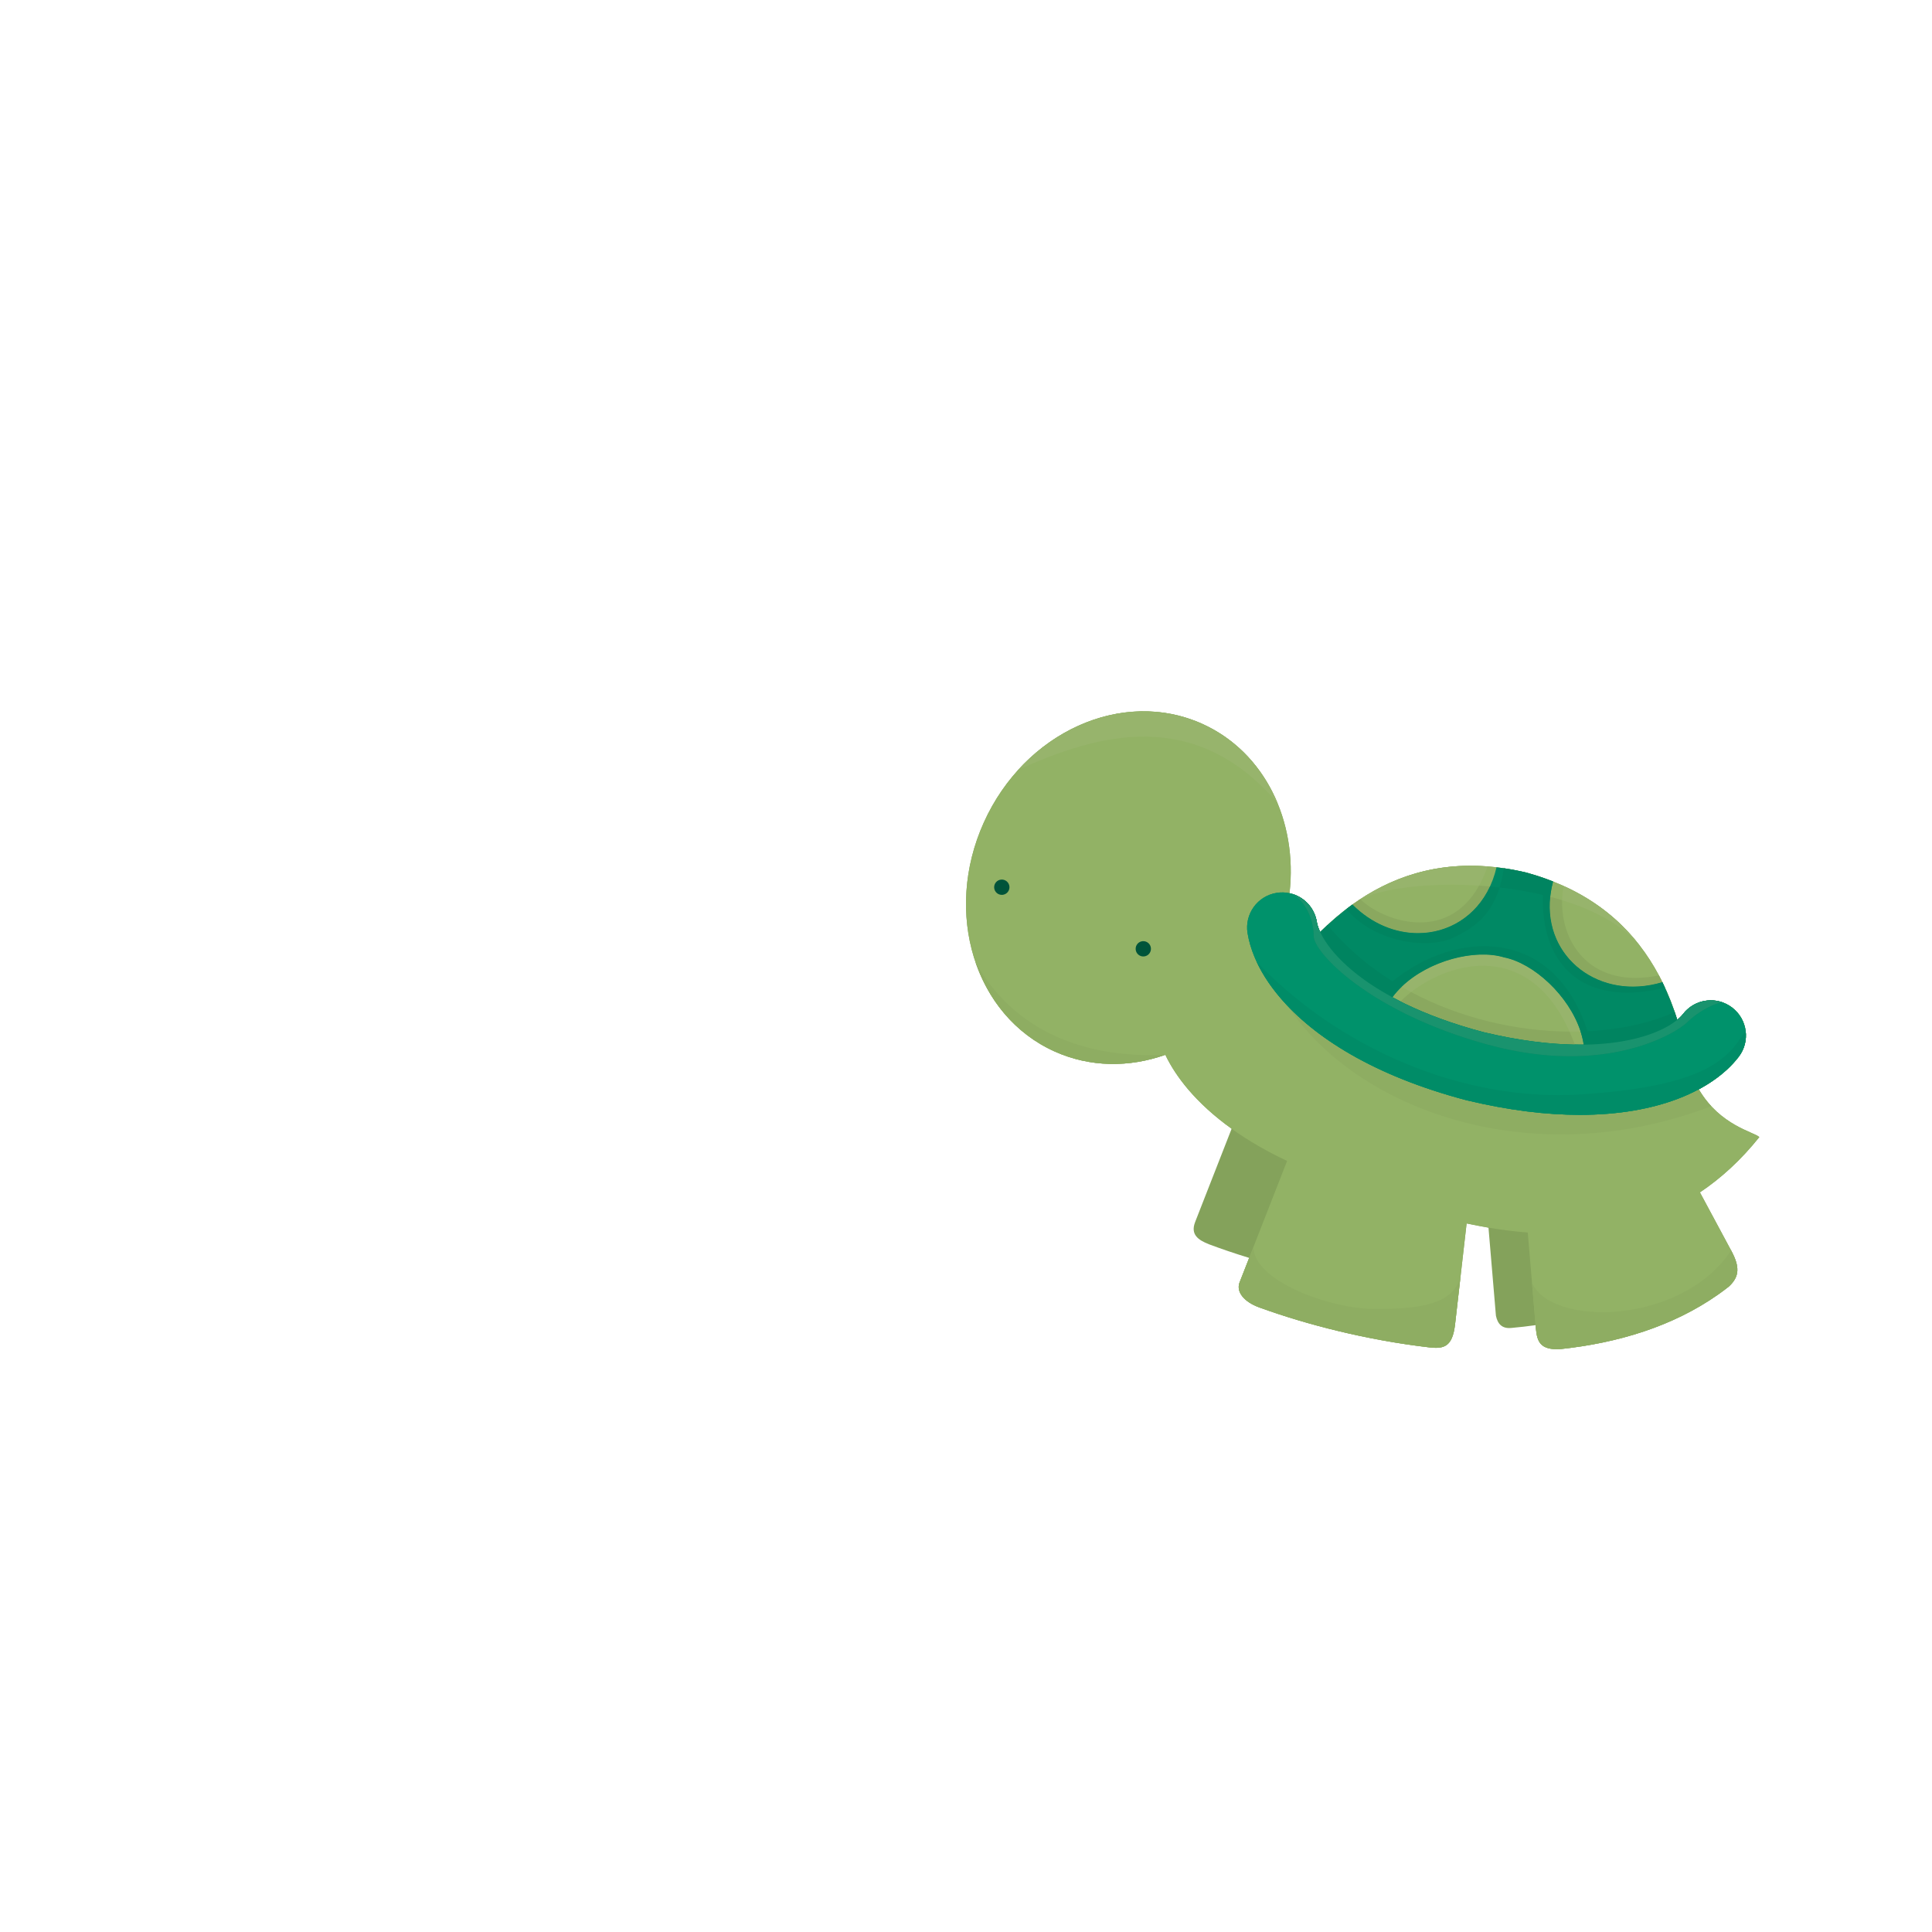 <?xml version="1.0" encoding="utf-8"?>
<!-- Generator: Adobe Illustrator 14.0.0, SVG Export Plug-In . SVG Version: 6.00 Build 43363)  -->
<!DOCTYPE svg PUBLIC "-//W3C//DTD SVG 1.1//EN" "http://www.w3.org/Graphics/SVG/1.1/DTD/svg11.dtd">
<svg version="1.1" id="Layer_2" xmlns="http://www.w3.org/2000/svg" xmlns:xlink="http://www.w3.org/1999/xlink" x="0px" y="0px"
	 width="828px" height="828px" viewBox="0 0 828 828" enable-background="new 0 0 828 828" xml:space="preserve">
<g>
	<path fill="#84A25B" d="M754,487.325c-2.186-2.186-16.821-4.876-25.966-20.476c2.173-1.157,4.215-2.4,6.133-3.718
		c4.338-2.993,8.027-6.37,10.989-10.225c5.053-6.588,3.805-16.024-2.783-21.077c-6.594-5.053-16.028-3.805-21.083,2.783
		c-0.341,0.451-0.855,1.025-1.548,1.668c-0.275,0.251-0.57,0.516-0.897,0.784c-1.695-5.39-3.783-10.821-6.394-16.134
		c-8.551-17.414-22.702-33.598-46.852-43.144c-3.704-1.471-7.645-2.779-11.838-3.914c-4.273-0.998-8.405-1.718-12.397-2.178
		c-25.829-2.998-45.973,4.621-61.747,15.957c-5.043,3.622-9.64,7.622-13.831,11.777c-0.061-0.122-0.114-0.245-0.169-0.369
		c-0.757-1.686-1.126-3.062-1.271-3.959c-1.021-6.297-5.813-11.045-11.696-12.297c3.554-30.883-10.57-60.471-37.371-72.568
		c-34.218-15.445-76.135,3.459-93.631,42.219c-17.501,38.761-3.946,82.701,30.267,98.146c15.256,6.881,32.035,6.939,47.506,1.458
		c2.373,4.971,5.621,9.9,9.739,14.768c4.932,5.8,11.114,11.499,18.677,16.916l-15.624,39.945c-0.009,0.023-0.019,0.042-0.021,0.064
		c-2.06,5.354,1.312,7.677,5.896,9.491c0.035,0.019,0.078,0.032,0.118,0.046c5.28,1.981,11.03,3.941,17.155,5.809l-4.176,10.667
		c-0.003,0.022-0.012,0.04-0.021,0.063c-1.313,3.863,1.877,8.032,8.394,10.453c0.177,0.067,0.359,0.132,0.541,0.195
		c19.793,7.158,45.508,13.852,72.828,17.014c5.73,0.582,9.463-0.201,10.621-9.5h0.004l4.998-43.667
		c3.107,0.669,6.232,1.274,9.372,1.808l2.758,32.629c0,0.008,0,0.019,0,0.026l0.432,5.107c0.726,3.432,2.542,5.642,6.648,5.222
		c0.008,0,0.019,0,0.026,0c3.463-0.311,6.908-0.705,10.325-1.189l0.063,0.756c0.024,0.265,0.046,0.524,0.069,0.779
		c0.541,5.531,1.855,9.21,10.461,8.726c24.587-2.615,48.143-9.683,67.598-23.359c0.014-0.011,0.022-0.014,0.036-0.024
		c1.563-1.102,3.103-2.246,4.61-3.434c4.702-4.353,4.639-8.579,1.039-15.323c-0.019-0.041-0.04-0.083-0.063-0.123l-13.387-24.91
		C737.543,504.99,746.096,497.208,754,487.325z"/>
	<path fill="#92B265" d="M754,487.325c-2.186-2.186-16.821-4.876-25.966-20.476c2.173-1.157,4.215-2.4,6.133-3.718
		c4.338-2.993,8.027-6.37,10.989-10.225c5.053-6.588,3.805-16.024-2.783-21.077c-6.594-5.053-16.028-3.805-21.083,2.783
		c-0.341,0.451-0.855,1.025-1.548,1.668c-0.275,0.251-0.57,0.516-0.897,0.784c-1.695-5.39-3.783-10.821-6.394-16.134
		c-8.551-17.414-22.702-33.598-46.852-43.144c-3.704-1.471-7.645-2.779-11.838-3.914c-4.273-0.998-8.405-1.718-12.397-2.178
		c-25.829-2.998-45.973,4.621-61.747,15.957c-5.043,3.622-9.64,7.622-13.831,11.777c-0.061-0.122-0.114-0.245-0.169-0.369
		c-0.757-1.686-1.126-3.062-1.271-3.959c-1.021-6.297-5.813-11.045-11.696-12.297c3.554-30.883-10.57-60.471-37.371-72.568
		c-34.218-15.445-76.135,3.459-93.631,42.219c-17.501,38.761-3.946,82.701,30.267,98.146c15.256,6.881,32.035,6.939,47.506,1.458
		c2.373,4.971,5.621,9.9,9.739,14.768c4.932,5.8,11.114,11.499,18.677,16.916c3.612,2.599,7.545,5.127,11.801,7.569
		c3.737,2.142,7.723,4.223,11.974,6.22l-16.251,41.566l-4.176,10.667c-0.003,0.022-0.012,0.04-0.021,0.063
		c-1.313,3.863,1.877,8.032,8.394,10.453c0.177,0.067,0.359,0.132,0.541,0.195c19.793,7.158,45.508,13.852,72.828,17.014
		c5.73,0.582,9.463-0.201,10.621-9.5h0.004l4.998-43.667c3.107,0.669,6.232,1.274,9.372,1.808
		c5.583,0.947,11.204,1.664,16.832,2.086l3.357,39.709l0.063,0.756c0.024,0.265,0.046,0.524,0.069,0.779
		c0.541,5.531,1.855,9.21,10.461,8.726c24.587-2.615,48.143-9.683,67.598-23.359c0.014-0.011,0.022-0.014,0.036-0.024
		c1.563-1.102,3.103-2.246,4.61-3.434c4.702-4.353,4.639-8.579,1.039-15.323c-0.019-0.041-0.04-0.083-0.063-0.123l-13.387-24.91
		C737.543,504.99,746.096,497.208,754,487.325z"/>
	<g>
		<g id="XMLID_3_">
			<path fill="#8EAD62" d="M625.87,547.69l-2.32,20.3c-1.16,9.3-4.89,10.08-10.63,9.5c-27.32-3.16-53.03-9.86-72.82-17.01
				c-0.18-0.07-0.369-0.131-0.54-0.2c-6.52-2.42-9.71-6.59-8.399-10.45c0.01-0.021,0.02-0.04,0.02-0.061l4.181-10.67l1.84-4.71
				C537.22,549.01,570,561,589.5,561S622.25,558.88,625.87,547.69z"/>
			<path fill="#8EAD62" d="M741.99,536.05c3.59,6.74,3.66,10.97-1.04,15.32c-1.51,1.189-3.05,2.33-4.61,3.43
				c-0.02,0.01-0.03,0.021-0.04,0.03c-19.46,13.67-43.01,20.74-67.6,23.36c-8.601,0.479-9.92-3.2-10.46-8.73
				c-0.021-0.25-0.04-0.51-0.07-0.78l-0.06-0.75l-1.551-18.35c7.44,18.92,63.78,18.77,85.36-13.66
				C741.95,535.96,741.97,536,741.99,536.05z"/>
			<path fill="#8EAD62" d="M728.03,466.85c1.649,2.811,3.47,5.2,5.37,7.24C655.81,503.67,581,475,552.16,431.45
				c6.87,7.17,15.74,14.109,26.85,20.49c13.16,7.55,29.46,14.3,49.36,19.55l0.33,0.08c18.14,4.35,34.25,6.22,48.41,6.22
				c16.72-0.01,30.72-2.6,42.05-6.91C722.33,469.67,725.28,468.32,728.03,466.85z"/>
			<path fill="#97B46C" d="M547.44,344.03h-0.011c-35.55-41.31-76.92-29.53-111.04-14.11c20.82-22.88,52.2-31.73,78.891-19.68
				C530.24,316.99,541.25,329.19,547.44,344.03z"/>
			<path fill="#8EAD62" d="M418.03,412.25c11.439,20.95,35.81,41.87,81.39,39.81c-15.47,5.48-32.25,5.421-47.51-1.46
				C435.44,443.17,423.76,429.13,418.03,412.25z"/>
		</g>
	</g>
	<path fill="#008964" d="M742.373,431.83c-6.594-5.053-16.028-3.805-21.083,2.783c-0.341,0.451-0.855,1.025-1.548,1.668
		c-0.275,0.251-0.57,0.516-0.897,0.784c-1.695-5.39-3.783-10.821-6.394-16.134c-28.963,8.725-54.762-13.583-46.852-43.144
		c-3.704-1.471-7.645-2.779-11.838-3.914c-4.273-0.998-8.405-1.718-12.397-2.178v0.004c-6.934,29.871-40.295,37.403-61.747,15.952
		c-5.043,3.622-9.64,7.622-13.831,11.777c-0.061-0.122-0.114-0.245-0.169-0.369c-0.757-1.686-1.126-3.062-1.271-3.959
		c-1.021-6.297-5.813-11.045-11.696-12.297c-1.777-0.388-3.649-0.447-5.55-0.142c-8.202,1.331-13.764,9.054-12.438,17.25
		c0.557,3.413,1.559,6.784,2.948,10.138c2.441,5.864,6.078,11.678,10.927,17.401c7.279,8.574,17.313,16.926,30.476,24.485
		c13.163,7.554,29.46,14.301,49.357,19.555l0.334,0.081c18.139,4.348,34.25,6.217,48.405,6.217
		c16.727-0.006,30.719-2.598,42.052-6.913c3.165-1.208,6.122-2.556,8.874-4.027c2.173-1.157,4.215-2.4,6.133-3.718
		c4.338-2.993,8.027-6.37,10.989-10.225C750.209,446.319,748.961,436.883,742.373,431.83z M677.108,447.718
		c-11.464,0-25.2-1.517-41.23-5.349c-13.386-3.54-24.571-7.756-33.788-12.233c-1.863-0.907-3.649-1.823-5.354-2.744
		c10.598-14.392,34.014-21.291,47.855-17.085c14.14,2.793,31.479,19.784,34.153,37.403
		C678.206,447.714,677.659,447.718,677.108,447.718z"/>
	<path fill="#00926B" d="M728.034,466.85c-2.752,1.472-5.709,2.819-8.874,4.027c-11.333,4.315-25.325,6.907-42.052,6.913
		c-14.155,0-30.267-1.869-48.405-6.217l-0.334-0.081c-19.897-5.254-36.194-12.001-49.357-19.555
		c-13.163-7.56-23.196-15.911-30.476-24.485c-4.849-5.723-8.485-11.537-10.927-17.401c-1.39-3.354-2.392-6.726-2.948-10.138
		c-1.325-8.196,4.236-15.919,12.438-17.25c1.9-0.305,3.772-0.246,5.55,0.142c5.883,1.252,10.676,6,11.696,12.297
		c0.146,0.897,0.515,2.273,1.271,3.959c0.055,0.124,0.108,0.247,0.169,0.369c0.747,1.613,1.826,3.486,3.294,5.527
		c3.167,4.402,8.154,9.569,15.404,14.8c3.53,2.552,7.6,5.116,12.251,7.635c1.705,0.921,3.491,1.837,5.354,2.744
		c9.217,4.478,20.402,8.693,33.788,12.233c16.03,3.832,29.767,5.349,41.23,5.349c0.551,0,1.098-0.004,1.636-0.009
		c9.469-0.123,17.332-1.285,23.625-2.976c6.656-1.782,11.554-4.165,14.743-6.37c0.647-0.441,1.227-0.88,1.732-1.298
		c0.327-0.269,0.622-0.533,0.897-0.784c0.692-0.643,1.207-1.217,1.548-1.668c5.055-6.588,14.489-7.836,21.083-2.783
		c6.588,5.053,7.836,14.489,2.783,21.077c-2.962,3.854-6.651,7.231-10.989,10.225C732.249,464.449,730.207,465.692,728.034,466.85z"
		/>
	<path fill="#00543A" d="M432.617,379.958c0.153,1.806-1.187,3.393-2.992,3.546c-1.805,0.154-3.393-1.185-3.546-2.991
		c-0.153-1.805,1.187-3.393,2.991-3.546C430.875,376.813,432.463,378.152,432.617,379.958z M489.706,403.366
		c-1.806,0.154-3.144,1.742-2.989,3.546c0.152,1.805,1.74,3.145,3.545,2.991c1.805-0.153,3.145-1.741,2.99-3.548
		C493.099,404.551,491.512,403.212,489.706,403.366z"/>
	<g>
		<g>
			<g id="XMLID_2_">
				<path fill="#97B46C" d="M644.59,410.31c12.62,2.49,27.8,16.3,32.8,31.77c-1.56,0.04-3.14,0.05-4.739,0.04
					c-17.49-38.97-50.62-30.33-67.9-16.95c-1.37-0.72-2.72-1.47-4.06-2.26C612.39,411.61,632.28,406.57,644.59,410.31z"/>
				<path fill="#8AA85F" d="M672.65,442.12c0.8,1.76,1.56,3.62,2.279,5.58c-11.02-0.181-24.02-1.74-39.05-5.33
					c-13.39-3.54-24.57-7.76-33.79-12.23c-0.649-0.319-1.29-0.64-1.92-0.96c1.36-1.359,2.89-2.71,4.58-4.01
					C626.12,436.54,650.35,441.98,672.65,442.12z"/>
				<path fill="#8AA85F" d="M633.89,379.55c1.551,0.1,3.101,0.22,4.66,0.37c-6.06,13.03-18.08,20-30.88,20
					c-9.65,0-19.74-3.96-28.05-12.27c1.1-0.79,2.22-1.56,3.36-2.31C591.86,394.21,619.8,404.87,633.89,379.55z"/>
				<path fill="#8AA85F" d="M710.96,418.02c0.521,0.971,1.01,1.94,1.49,2.91c-26.771,8.07-50.851-10.39-48.08-36.58
					c1.729,0.45,3.439,0.93,5.12,1.45C668.97,404.85,682.47,423.91,710.96,418.02z"/>
				<path fill="#97B46C" d="M670.13,379.72c14.44,6.53,25.01,15.58,32.811,25.78c-7.53-9.03-19.631-15.46-33.45-19.7
					C669.54,383.76,669.75,381.72,670.13,379.72z"/>
				<path fill="#97B46C" d="M637.51,371.33c-1.06,3.09-2.27,5.82-3.62,8.22c-20.87-1.37-40.529,0.96-50.909,5.79
					C597.4,375.85,615.28,369.61,637.51,371.33z"/>
			</g>
		</g>
		<g>
			<path fill="#008460" d="M713.59,423.34c-0.37-0.81-0.75-1.609-1.14-2.41c-26.771,8.07-50.851-10.39-48.08-36.58
				c0.229-2.14,0.64-4.33,1.229-6.56c-3.699-1.47-7.64-2.78-11.84-3.92c-3.149-0.73-6.229-1.32-9.24-1.76
				c-0.46,3.05-1.079,5.78-1.84,8.24c6.25,0.72,12.5,1.78,18.551,3.21C660.34,411.22,676.12,432.24,713.59,423.34z"/>
			<path fill="#008460" d="M622.5,402c9.14-4.16,16.42-9.54,20.18-21.65c-1.38-0.17-2.76-0.31-4.13-0.43
				c-6.06,13.03-18.08,20-30.88,20c-9.65,0-19.74-3.96-28.05-12.27c-0.89,0.64-1.76,1.28-2.62,1.95
				C588.75,403.75,611.5,407,622.5,402z"/>
			<path fill="#008460" d="M721.29,434.61c-0.34,0.449-0.86,1.029-1.55,1.67c-0.271,0.25-0.57,0.52-0.9,0.79
				c-0.35-1.11-0.71-2.221-1.09-3.33c-10.62,4.74-23.49,7.54-37.37,8.22c-14.52-44.8-56.12-43.72-83.59-21.39
				c-10.37-6.49-19.86-14.51-27.86-24.15c-1.069,0.99-2.12,2-3.14,3.01c-0.06-0.12-0.12-0.25-0.17-0.37
				c-0.76-1.68-1.13-3.06-1.271-3.96c-0.96-5.91-5.229-10.44-10.609-12.02c5.779,3.21,9.26,11.04,9.26,18.1
				c0,7.07,24.1,32.72,74.55,46.52s80.83-4.82,85.7-9.7c4.73-4.74,13.11-9,15.64-8.16C732.77,427.34,725.5,429.12,721.29,434.61z
				 M677.11,447.72c-0.721,0-1.44-0.01-2.181-0.02c-11.02-0.181-24.02-1.74-39.05-5.33c-13.39-3.54-24.57-7.76-33.79-12.23
				c-0.649-0.319-1.29-0.64-1.92-0.96c-1.18-0.59-2.32-1.189-3.43-1.79c1.17-1.59,2.5-3.09,3.95-4.479
				c11.699-11.3,31.59-16.34,43.899-12.6c12.62,2.49,27.8,16.3,32.8,31.77c0.61,1.86,1.061,3.74,1.351,5.63
				C678.21,447.71,677.66,447.72,677.11,447.72z"/>
		</g>
		<g>
			<g id="XMLID_1_">
				<path fill="#19936E" d="M565.62,399.06c0.05,0.12,0.11,0.25,0.17,0.37c0.74,1.61,1.82,3.49,3.29,5.53
					c3.17,4.4,8.15,9.57,15.4,14.8c2.3,1.66,4.829,3.33,7.609,4.98c1.48,0.89,3.03,1.77,4.65,2.649c1.109,0.601,2.25,1.2,3.43,1.79
					c0.63,0.32,1.271,0.641,1.92,0.96c9.22,4.471,20.4,8.69,33.79,12.23c15.03,3.59,28.03,5.149,39.05,5.33
					c0.74,0.01,1.46,0.02,2.181,0.02c0.55,0,1.1-0.01,1.63-0.01c1.109-0.01,2.2-0.04,3.27-0.08c8.03-0.32,14.811-1.41,20.36-2.899
					c6.66-1.78,11.55-4.16,14.74-6.37c0.649-0.44,1.229-0.88,1.729-1.29c0.33-0.271,0.63-0.54,0.9-0.79
					c0.689-0.641,1.21-1.221,1.55-1.67c4.21-5.49,11.479-7.271,17.6-4.771c-2.529-0.84-10.909,3.42-15.64,8.16
					c-4.87,4.88-35.25,23.5-85.7,9.7S563,408.25,563,401.18c0-7.06-3.48-14.89-9.26-18.1c5.38,1.58,9.649,6.11,10.609,12.02
					C564.49,396,564.86,397.38,565.62,399.06z"/>
				<path fill="#008C67" d="M748.09,441.54c0.59,3.89-0.35,8-2.93,11.37c-2.97,3.85-6.66,7.229-10.99,10.22
					c-1.92,1.32-3.96,2.561-6.14,3.72c-2.75,1.471-5.7,2.82-8.87,4.03c-11.33,4.311-25.33,6.9-42.05,6.91
					c-14.16,0-30.271-1.87-48.41-6.22l-0.33-0.08c-19.9-5.25-36.2-12-49.36-19.55c-13.16-7.561-23.189-15.91-30.47-24.49
					c-4.24-5.01-7.56-10.08-9.96-15.2c34.26,35.94,87,60.24,139.42,56.75S740.68,454.08,748.09,441.54z"/>
			</g>
		</g>
	</g>
</g>
</svg>